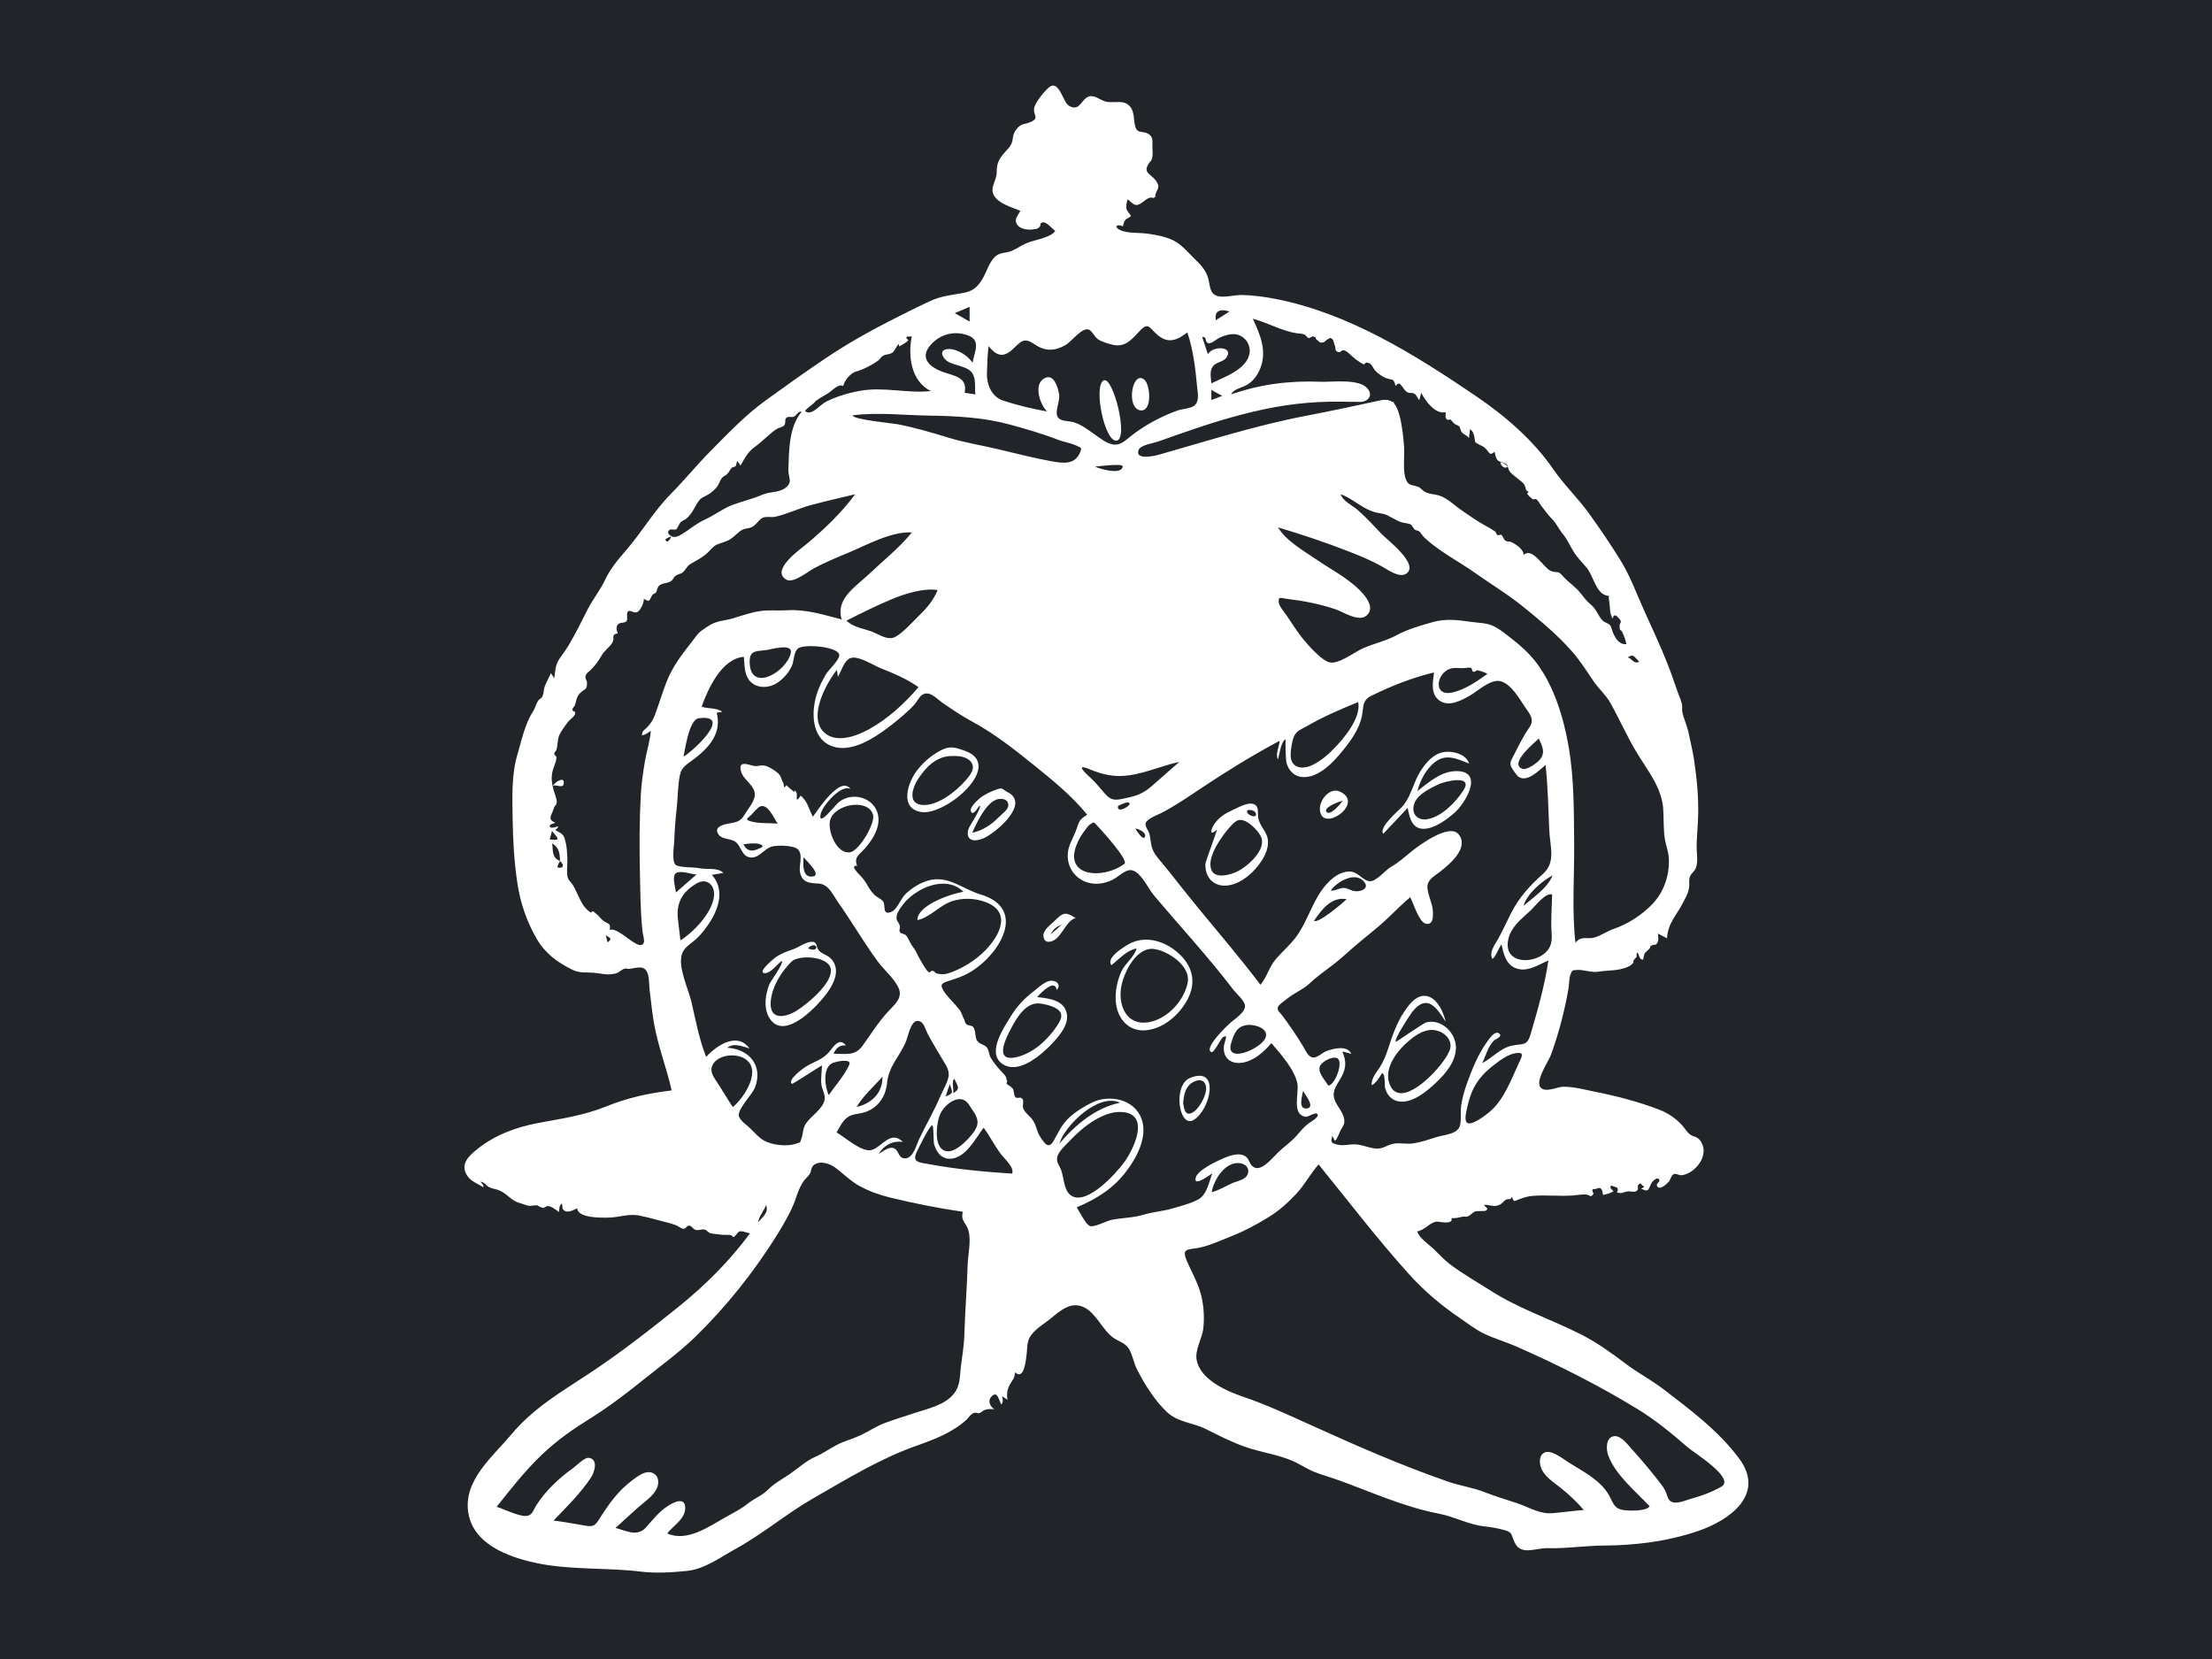 <svg xmlns="http://www.w3.org/2000/svg" viewBox="0 0 1024 768" version="1.1"><g id="react-group-59" stroke="none" stroke-width="1" fill="#212529" fill-rule="evenodd"><g id="react-group-60"><rect id="react-rect-62" x="0" y="0" width="1024" height="768"></rect><path d="M372.117,194.471 C371.411,206.003 370.705,217.533 370,229.065 C374.539,227.758 403.411,219.263 401.628,227.876 C400.348,234.054 392.231,240.737 388.095,245.038 C384.289,248.998 380.369,252.855 376.35,256.599 C383.737,253.771 391.186,251.093 398.688,248.588 C404.365,246.692 410.084,244.842 415.901,243.421 C418.06,242.893 423.89,240.74 425.93,242.208 C431.29,246.066 402.207,274.479 398.223,278.484 C403.856,275.864 409.625,273.484 415.491,271.442 C419.727,269.968 432.813,264.333 436.561,269.145 C440.573,274.293 430.634,286.114 427.877,289.862 C423.928,295.233 419.648,300.385 415.157,305.312 C433.822,322.076 455.756,336.998 479.099,346.272 C496.214,353.073 513.027,354.804 531.087,351.072 C549.641,347.238 567.435,339.885 584.35,331.478 C594.284,326.54 604.087,321.197 613.426,315.195 C609.576,310.512 605.838,305.731 602.206,300.877 C597.023,293.947 590.652,286.375 587.697,278.125 C584.804,270.051 595.656,271.627 600.861,272.066 C608.399,272.701 615.917,274.048 623.304,275.66 C618.081,272.027 612.952,268.249 607.927,264.348 C601.377,259.264 592.64,253.516 588.353,246.202 C584.583,239.77 592.857,241.395 596.683,242.237 C605.805,244.247 614.681,247.671 623.381,251.011 C629.752,253.457 636.084,256.019 642.355,258.717 C638.463,255.333 634.701,251.787 631.086,248.111 C626.225,243.17 619.672,237.135 617.493,230.331 C613.056,216.473 642.904,226.926 648,229.065 C647.058,214.71 646.118,200.355 645.177,186 C605.655,196.516 566.133,207.034 526.61,217.551 C522.339,218.688 516.994,221.163 512.539,221.295 C508.505,221.416 503.632,219.599 499.698,218.848 L428.178,205.183 C409.491,201.612 390.804,198.042 372.117,194.471" id="react-path-63" fill="#FFFFFF"></path><g id="react-group-61" transform="translate(215, 39.623)" fill="#FFFFFF"><path d="M581.896,648.592 C577.629,651.033 572.631,652.918 567.891,654.183 C565.107,654.927 560.507,657.222 558.061,655.118 C556.887,654.108 556.618,651.815 555.925,650.485 C554.829,648.381 553.27,646.563 551.81,644.703 C548.271,640.196 544.589,635.848 540.736,631.607 C538.91,629.597 535.575,624.906 532.358,625.215 C528.348,625.599 528.444,631.15 529.449,633.986 C532.649,643.013 542.334,650.883 548.661,657.685 C547.052,660.161 538.218,659.865 535.765,659.287 C532.019,658.402 531.64,655.736 529.931,652.684 C525.933,645.555 517.822,641.567 511.155,637.376 C508.724,635.846 503.558,631.61 500.39,632.676 C497.388,633.687 497.518,637.521 498.474,640.026 C499.918,643.811 504.027,646.436 507.066,648.828 C511.118,652.016 514.823,655.486 518.199,659.389 C513.332,659.786 508.483,660.472 503.629,660.872 C497.758,661.357 492.865,658.135 487.46,656.309 C482.438,654.612 477.434,653.178 472.496,651.222 C466.952,649.026 461.144,648.263 455.551,646.336 C433.602,638.777 412.096,629.269 390.945,619.685 C380.867,615.118 370.996,610.548 360.494,606.975 C352.841,604.369 340.815,599.177 338.985,590.061 C338.019,585.245 341.538,580.065 342.057,575.252 C342.665,569.591 342.186,563.362 340.462,557.93 C338.941,553.144 336.422,548.713 334.437,544.119 C332.124,538.764 334.195,538.851 338.688,538.242 C344.066,537.512 350.342,534.485 355.397,532.514 C361.22,530.241 366.993,527.066 372.326,523.802 C377.15,520.85 381.347,517.044 385.187,512.911 C389.094,508.706 391.623,503.724 395.4,499.417 C409.339,516.56 422.588,533.963 437.4,550.365 C444.39,558.107 451.992,564.509 460.607,570.395 C464.204,572.855 467.773,575.662 471.692,577.605 C476.593,580.038 482.072,581.547 487.109,583.767 C506.423,592.277 524.856,601.58 542.874,612.56 C551.591,617.872 558.907,623.962 566.582,630.625 C568.972,632.699 588.542,644.788 581.896,648.592 M355.329,508.151 C352.208,509.566 349.233,511.402 345.903,512.309 C346.847,506.566 352.207,497.902 359.079,498.855 C361.705,499.218 363.685,501.257 362.532,504.068 C361.483,506.623 357.553,507.145 355.329,508.151 M138.076,352.358 C134.538,354.312 131.241,355.45 129.166,351.257 C130.703,350.948 137.684,350.018 138.076,352.358 M132.185,340.504 C129.45,339.675 131.637,338.803 132.578,337.802 C133.311,337.024 135.738,334.292 136.587,333.841 C140.338,331.854 143.237,339.247 145.031,341.646 C140.785,341.269 136.318,341.757 132.185,340.504 M161.422,366.102 C156.239,366.98 156.814,360.495 156.969,357.21 C158.062,358.545 165.463,365.417 161.422,366.102 M178.598,354.901 C172.279,355.968 168.104,345.051 169.237,340.275 C170.233,336.069 175.13,333.72 179.029,333.1 C182.807,332.498 188.068,333.319 189.19,337.676 C190.182,341.528 182.809,354.191 178.598,354.901 M328.171,519.704 C323.63,521.1 319.181,521.276 314.617,522.645 C309.439,524.2 304.646,524.062 299.457,525.12 C297.346,525.549 291.652,528.625 289.593,527.938 C287.553,527.257 284.601,520.927 283.429,519.281 C292.609,515.465 300.441,510.538 306.492,502.498 C311.303,496.104 316.463,486.524 313.436,478.272 C310.022,468.968 298.254,466.947 290.408,470.834 C286.696,472.671 283.017,474.957 279.956,477.757 C276.457,480.959 275.081,484.455 272.814,488.404 C270.522,492.399 268.913,490.177 266.622,486.785 C264.665,483.886 264.92,480.958 262.474,478.097 C261.226,476.638 259.293,475.23 258.642,473.345 C258.229,472.15 259.099,470.031 258.316,469.089 C257.215,467.767 255.875,469.321 254.952,468.141 C254.282,467.283 254.501,465.328 253.809,464.256 C253.208,463.646 252.541,463.125 251.802,462.693 C250.906,462.25 250.743,461.696 251.311,461.031 C250.599,459.712 251.285,459.268 249.76,457.663 C247.382,455.163 245.214,452.766 243.521,449.815 C242.748,448.464 242.824,446.46 241.863,445.291 C240.544,443.686 238.347,443.927 237.213,441.94 C236.203,440.169 236.879,437.072 235.213,435.464 C234.335,435.214 233.456,434.968 232.577,434.725 C231.915,434.082 231.53,433.303 231.42,432.385 C230.495,430.96 230.311,429.287 229.143,427.783 C226.907,424.905 223.9,422.246 221.925,419.211 C219.849,416.022 220.95,415.484 224.556,414.343 C227.808,413.313 230.778,412.356 233.793,410.602 C247.73,402.491 260.943,380.976 238.821,374.403 C230.612,371.964 223.868,365.405 214.765,367.983 C210.819,369.101 207.076,371.481 204.132,374.305 C202.098,376.257 200.214,381.478 197.717,382.479 C193.227,384.277 195.125,379.784 193.851,377.72 C193.242,376.735 190.793,375.6 189.885,374.704 C188.82,373.653 187.79,372.326 187.05,371.026 C185.677,368.613 184.837,367.268 182.857,365.303 C182.111,364.561 178.384,360.728 181.745,361.229 C180.384,357.081 182.37,356.457 185.116,353.426 C188.34,349.866 191.669,344.921 191.688,339.934 C191.725,330.358 180.379,326.068 173.253,331.752 C171.803,332.908 163.227,344.073 164.982,336.953 C165.928,333.113 174.688,323.089 178.749,325.683 C174.198,319.049 163.743,335.155 161.303,338.451 C159.225,334.625 159.078,331.632 155.64,328.67 C152.841,333.16 154.319,328.254 153.702,327.256 C152.369,325.103 153.101,327.566 152.378,326.801 C151.478,325.848 150.061,325.097 149.103,323.835 C147.462,326.061 148.118,323.666 147.615,322.834 C146.44,320.89 146.894,319.763 144.88,318.073 C143.414,316.843 140.526,314.934 138.553,314.76 C136.278,314.558 135.648,315.43 133.33,314.784 C130.381,313.965 126.67,312.705 128.097,317.637 C129.134,321.221 133.348,323.258 134.271,326.92 C135.2,330.607 131.555,334.322 129.787,337.344 C127.516,341.221 125.659,340.904 121.545,341.778 C118.916,342.337 115.407,343.532 117.662,346.722 C119.272,349.001 123.046,348.521 125.171,349.87 C128.151,351.763 128.11,356.429 131.915,357.241 C136.105,358.134 138.505,353.469 142.038,352.343 C144.55,351.542 152.332,351.631 154.309,353.517 C157.003,356.087 154.675,360.997 155.353,364.19 C156.362,368.925 159.565,369.213 163.616,369.365 C168.603,369.551 170.356,374.34 173.038,378.138 C179.32,387.035 184.78,396.519 191.215,405.297 C194.064,409.184 198.231,412.641 200.563,416.859 C203.443,422.069 199.445,425.073 195.994,428.812 C191.485,433.699 188.119,439.259 184.208,444.599 C180.733,449.345 176.414,448.164 170.861,448.164 C172.098,445.612 173.587,444.021 176.632,444.331 C173.448,440.443 170.902,444.89 168.837,447.353 C165.849,450.916 161.954,451.775 158.116,454.117 C156.758,454.946 149.363,460.317 151.61,462.152 C151.865,462.359 164.107,454.306 165.501,453.568 C165.501,456.541 164.851,459.629 165.268,462.586 C165.573,464.754 167.097,467.015 166.772,469.269 C166.157,473.524 160.658,476.875 158.298,480.19 C156.521,482.685 156.95,484.654 156.046,487.332 C155.221,489.775 155.654,489.036 153.599,489.79 C149.415,491.327 142.372,490.498 138.583,488.313 C136.231,486.957 134.428,484.813 132.517,482.923 C131.078,481.499 127.458,479.066 127.058,477.073 C126.372,473.641 133.185,467.264 134.533,463.725 C138.341,453.735 131.811,445.97 121.649,445.402 C124.781,442.986 128.663,444.807 131.964,445.729 C126.321,437.909 116.682,444.344 111.895,449.658 C108.624,441.39 107.047,432.668 105.049,424.045 C103.688,418.174 98.507,407.695 100.818,401.649 C101.935,398.727 105.089,397.098 107.27,395.071 C109.749,392.768 111.872,390.015 113.684,387.165 C117.953,380.45 120.419,371.975 114.54,365.358 C116.326,365.064 118.113,364.771 119.899,364.477 C116.994,361.747 112.41,363.077 108.64,362.267 C106.248,361.754 99.364,362.086 97.767,360.732 C95.846,359.105 97.078,351.614 97.146,349.398 C97.304,344.217 97.737,339.236 98.309,334.087 C98.851,329.222 98.742,323.967 99.747,319.188 C100.563,315.309 103.171,314.128 106.18,311.842 C113.372,306.377 119.233,299.73 116.777,290.313 C117.647,290.175 118.517,290.037 119.387,289.898 C116.573,287.864 112.932,288.604 109.802,287.528 C112.676,279.438 119.033,265.216 129.355,264.45 C129.71,268.067 129.467,272.368 131.907,275.362 C134.685,278.769 139.561,279.113 143.324,277.31 C146.739,275.673 149.944,272.203 151.518,268.774 C152.583,266.454 152.391,262.53 154.26,260.69 C156.766,258.223 174.047,259.711 173.518,263.875 C173.206,266.324 168.585,270.439 167.294,272.609 C164.93,276.58 163.038,280.875 162.17,285.436 C160.853,292.361 161.616,301.504 168.649,305.146 C176.648,309.288 186.396,304.021 192.956,299.472 C196.558,296.973 200.047,294.216 203.337,291.321 C205.09,289.781 206.851,288.193 208.396,286.441 C209.537,285.147 210.448,283.061 211.852,282.093 C215.169,279.804 218.42,283.687 221.227,285.648 C225.799,288.843 230.348,291.876 235.256,294.534 C245.214,299.929 254.319,307.075 263.124,314.169 C271.981,321.307 281.112,328.649 288.286,337.54 C283.941,340.213 284.716,340.907 282.783,345.675 C281.411,349.059 279.521,351.939 279.303,355.698 C278.926,362.186 283.091,367.716 289.413,369.152 C292.949,369.955 296.317,369.312 299.592,367.867 C302.138,366.743 304.675,363.978 307.335,363.291 C312.279,362.016 316.235,371.355 319.006,374.645 C331.314,389.257 344.324,403.29 355.914,418.498 C357.197,420.183 361.01,423.473 361.32,425.703 C361.765,428.906 356.727,431.957 354.638,433.793 C353.54,434.757 341.904,445.703 345.811,447.442 C346.925,447.938 350.185,441.223 351,440.648 C354.052,438.498 351.744,442.713 351.562,444.843 C351.107,450.139 354.745,453.025 359.858,452.354 C365.315,451.638 370.172,447.33 373.549,443.262 C377.78,448.163 384.395,455.571 385.618,462.118 C386.4,466.301 382.781,476.537 389.537,477.391 C390.568,477.52 394.3,474.752 394.996,476.323 C395.576,477.636 391.542,479.878 390.96,480.313 C388.474,482.169 386.972,484.157 384.965,486.405 C382.609,489.043 379.389,491.266 376.738,493.795 C373.945,496.458 368.42,503.692 364.735,500.197 C362.883,498.441 363.37,496.144 360.403,495.113 C357.701,494.175 354.278,495.365 351.768,496.406 C348.941,497.577 339.632,501.854 338.599,505.375 C337.174,510.23 344.869,504.393 346.236,503.539 C344.676,507.5 343.814,513.233 339.841,515.543 C336.54,517.463 331.792,518.591 328.171,519.704 M275.402,489.751 C278.044,481.26 293.624,466.119 303.471,470.855 C291.995,473.26 282.888,481.114 275.402,489.751 M281.228,514.068 C277.388,511.928 277.595,505.711 276.255,502.075 C275.485,499.988 273.946,498.464 274.399,496.148 C274.929,493.434 278.391,490.416 280.234,488.458 C286.034,482.296 296.242,473.875 305.578,475.287 C317.461,477.086 309.405,493.04 305.359,498.533 C301.91,503.217 288.621,518.188 281.228,514.068 M253.506,503.683 C240.655,502.824 227.848,501.676 215.172,499.317 C210.678,498.48 206.913,498.604 209.484,493.437 C210.333,491.732 215.452,481.043 216.608,481.35 C217.293,481.532 217.137,488.878 217.338,489.72 C218.246,493.502 220.794,497.026 225.09,496.785 C232.119,496.394 236.649,487.306 240.35,482.428 C243.315,486.414 245.461,490.842 248.441,494.762 C249.866,496.636 254.825,500.994 253.506,503.683 M178.164,453.237 C176.008,458.185 171.672,462.89 168.656,467.373 C166.951,463.763 165.752,455.478 169.796,452.809 C171.327,451.8 179.527,450.109 178.164,453.237 M222.735,467.97 C223.328,466.065 223.985,464.176 224.718,462.321 C225.975,466.278 226.618,466.396 222.735,467.97 M233.735,472.023 C235.295,474.667 237.895,477.267 237.487,480.587 C237.178,483.103 234.904,485.681 233.28,487.435 C230.592,490.335 224.638,495.902 220.744,492.051 C217.491,488.833 218.624,479.988 220.137,476.368 C222.297,471.196 230.017,465.724 233.735,472.023 M226.103,466.605 C226.997,466.249 225.119,460.478 226.862,459.904 C228.382,463.371 229.815,464.309 226.103,466.605 M201.547,388.942 C200.968,386.813 199.64,386.902 200.118,384.27 C200.432,382.543 201.802,380.701 202.841,379.333 C204.912,376.607 207.644,374.361 210.598,372.659 C216.834,369.07 225.399,367.579 230.983,373.199 C225.763,374.023 209.76,379.175 209.658,386.316 C215.463,385.198 220.028,379.367 225.85,377.529 C230.629,376.02 235.811,376.126 240.565,377.719 C253.578,382.078 248.167,393.325 240.822,400.631 C236.462,404.969 231.234,408.207 225.519,410.441 C222.874,411.475 221.251,411.59 218.651,411.07 C218.164,410.972 217.595,410.069 217.011,409.876 C215.56,409.395 215.981,411.023 214.786,410.292 C213.743,409.654 211.519,405.539 210.81,404.361 C209.681,402.486 209.155,400.662 207.769,398.951 C206.382,397.238 205.707,394.942 204.424,393.393 C203.808,392.647 202.119,392.677 201.666,391.949 C200.985,390.856 201.851,390.06 201.547,388.942 M181.562,472.823 C184.52,467.684 189.58,463.322 193.494,458.83 C193.735,466.213 188.442,471.268 181.562,472.823 M185.559,475.197 C191.667,473.048 195.032,467.906 195.655,461.671 C196.446,453.774 201.404,449.63 204.389,442.535 C205.534,439.817 206.868,430.87 211.305,433.431 C212.827,434.309 213.73,437.613 214.523,439.105 C216.442,442.715 218.624,446.215 220.659,449.76 C222.316,452.647 224.8,455.548 224.069,459.023 C223.431,462.053 221.38,465.281 220.178,468.137 C217.341,474.885 213.614,481.1 210.5,487.699 C209.244,490.361 207.757,496.664 203.921,496.632 C200.885,496.606 201.224,493.286 199.225,492.148 C196.702,490.712 193.833,493.445 191.76,494.578 C194.147,490.548 198.32,488.266 203.01,489.025 C197.394,483.432 193.599,490.978 188.779,492.659 C184.212,494.252 176.11,486.74 172.265,484.612 C173.736,482.121 175.065,479.074 177.595,477.435 C179.994,475.88 182.939,476.119 185.559,475.197 M135.901,526.31 C136.57,523.089 138.46,521.185 139.658,518.261 C141.047,521.807 137.794,523.899 135.901,526.31 M232.943,546.071 C232.615,556.917 231.729,567.733 231.409,578.581 C231.262,583.584 230.376,588.356 229.788,593.301 C229.291,597.482 229.544,601.589 226.912,605.162 C222.762,610.795 214.693,612.414 208.429,614.501 C203.829,616.032 199.176,617.423 194.633,619.125 C190.545,620.657 187.251,622.977 183.364,624.798 C179.887,626.428 176.134,627.393 172.673,629.129 C169.093,630.924 166.264,633.112 162.587,634.71 C158.185,636.623 154.558,640.028 150.643,642.73 C147.197,645.109 143.551,646.946 140.586,649.937 C137.806,652.744 134.287,653.974 131.137,656.467 C127.806,659.104 124.319,660.817 120.639,662.884 C113.1,667.121 102.929,674.356 93.856,670.241 C96.451,666.927 101.762,663.742 102.166,659.175 C102.691,653.227 97.514,655.417 94.516,657.316 C89.975,660.193 87.463,663.666 84.006,667.501 C79.965,671.983 74.86,668.967 69.915,667.706 C73.296,664.662 76.65,661.591 80.025,658.541 C82.874,655.968 87.234,653.185 88.969,649.627 C90.209,647.082 90.148,643.594 87.156,642.274 C83.808,640.797 80.022,643.911 77.542,645.766 C70.96,650.691 66.625,656.937 62.303,663.791 C60.004,667.435 58.945,667.156 54.715,666.427 C50.233,665.655 45.751,664.832 41.232,664.29 C47.218,658.142 53.908,651.482 58.636,644.289 C60.168,641.958 62.166,635.815 57.499,635.25 C55.576,635.017 51.747,638.949 50.264,640.009 C43.781,644.643 37.548,650.488 33.252,657.253 C31.833,659.486 31.388,661.97 28.641,662.155 C25.05,662.398 18.378,658.971 14.914,657.912 C21.534,649.566 28.108,641.16 35.843,633.8 C42.95,627.037 50.039,622.123 58.351,616.936 C67.259,611.376 75.557,604.975 83.735,598.406 C91.564,592.118 99.742,586.187 106.948,579.166 C121.343,565.142 134.164,549.013 144.781,531.959 C147.265,527.968 149.604,523.874 151.625,519.627 C153.524,515.64 154.399,510.871 156.962,507.244 C157.847,505.991 159.095,505.06 159.884,503.752 C160.628,502.521 160.376,501.033 161.511,499.943 C164.136,497.422 168.916,498.942 171.369,500.708 C175.315,503.549 178.507,506.997 182.844,509.375 C187.206,511.766 191.924,513.504 196.754,514.68 C208.042,517.424 219.233,519.676 230.733,521.344 C229.55,525.733 232.456,526.424 233.419,530.373 C234.588,535.165 233.09,541.191 232.943,546.071 M124.249,472.889 C121.69,469.086 119.406,465.11 116.89,461.283 C115.358,458.952 113.459,456.448 114.769,453.598 C116.974,448.791 124.755,447.936 128.977,450.031 C138.576,454.795 129.659,468.415 124.249,472.889 M98.842,385.921 C97.958,378.488 100.8,373.215 107.524,369.318 C112.316,366.541 116.175,370.337 115.52,375.4 C114.525,383.114 106.282,391.694 99.991,395.719 C99.58,392.457 99.231,389.186 98.842,385.921 M97.817,364.655 C99.8,363.081 105.112,365.09 107.41,365.227 C104.25,367.988 101.089,370.749 97.928,373.511 C97.721,371.616 95.987,366.108 97.817,364.655 M108.481,292.878 C124.473,290.798 106.064,307.961 101.429,310.65 C102.183,306.999 104.036,293.457 108.481,292.878 M151.055,262.831 C148.908,271.627 132.214,281.223 132.039,266.814 C131.975,261.446 134.99,261.88 139.392,261.365 C141.903,261.072 152.283,257.802 151.055,262.831 M93.392,276.453 C91.518,281.372 90.015,286.418 88.178,291.343 C87.364,293.523 86.407,295.022 84.891,296.75 C83.622,298.194 82.112,298.559 82.162,300.842 C83.752,300.536 84.996,299.588 86.28,298.675 C85.969,303.201 84.369,308.073 83.594,312.586 C82.666,317.997 81.893,323.41 81.606,328.897 C80.984,340.828 80.979,352.717 81.241,364.655 C81.375,370.739 81.435,376.826 81.763,382.902 C81.927,385.925 82.112,388.961 82.486,391.965 C82.638,393.178 83.518,395.76 82.974,396.897 C80.838,401.359 71.376,389.102 67.267,390.901 C67.858,387.505 66.495,388.248 64.218,386.578 C63.115,385.768 62.397,384.391 61.247,383.67 C60.899,383.295 60.516,382.961 60.098,382.668 C59.623,382.02 59.121,382.089 58.594,382.875 C53.964,380.108 52.768,374.21 50.283,370.242 C49.005,368.202 47.77,367.884 47.552,365.064 C47.363,362.606 47.733,360.102 47.633,357.633 C47.52,354.849 47.357,351.78 46.576,349.084 C45.67,345.954 44.423,346.209 41.994,344.541 C42.742,344.214 43.236,343.664 43.475,342.892 C42.699,343.03 40.342,343.992 39.756,343.301 C38.604,341.943 41.322,341.763 42.036,341.221 C38.989,339.868 39.645,338.756 40.745,336.277 C41.056,335.575 41.353,334.526 41.618,333.935 C42.196,332.642 42.529,333.461 42.72,331.856 C42.901,330.325 41.544,327.314 41.144,325.684 C40.474,322.948 40.103,320.583 40.705,317.733 C41.193,315.425 42.506,313.335 42.597,310.961 C42.623,310.295 41.608,310.074 41.594,309.43 C41.574,308.49 42.452,308.076 42.68,307.208 C43.263,304.984 43,302.632 43.997,300.521 C44.894,298.626 46.706,296.173 47.988,294.519 C48.877,293.372 51.058,292.081 51.297,290.568 C51.455,289.565 49.894,289.68 49.963,288.925 C50.058,287.902 50.916,287.571 51.151,286.811 C51.8,284.725 51.963,282.721 53.64,281.122 C55.753,279.11 56.67,279.953 56.758,276.635 C56.8,275.016 55.505,274.766 56.199,272.9 C56.576,271.887 57.688,271.288 58.399,270.57 C60.511,268.44 61.935,266.547 63.439,263.915 C64.769,261.589 66.89,260.236 68.253,258.227 C70.027,255.609 67.374,254.311 70.975,253.573 C70.463,251.947 69.919,250.634 71.266,249.258 C72.116,248.39 74.271,248.921 75.023,247.917 C75.885,246.765 74.611,244.034 75.91,243.285 C76.966,242.679 78.547,244.551 80.207,243.624 C81.471,242.918 83.381,239.015 82.974,237.581 C86.244,239.421 85.429,238.154 86.994,235.794 C87.345,235.265 88.408,235.147 88.71,234.613 C89.314,233.546 89.176,232.458 90.047,231.59 C91.497,230.146 93.87,230.517 95.466,229.485 C96.785,228.632 96.715,227.714 97.767,226.909 C98.666,226.223 100.143,226.091 101.017,225.379 C102.729,223.984 102.746,222.511 104.888,221.31 C107.425,219.889 109.672,218.679 111.98,216.794 C113.484,215.565 114.912,213.387 116.672,212.577 C119.106,211.455 121.002,211.376 123.383,209.777 C125.104,208.62 126.731,206.712 128.42,205.738 C129.695,205.004 130.589,205.162 132.195,204.707 C135.086,203.887 135.79,201.163 138.148,200.054 C139.767,199.292 142.124,199.99 143.902,199.59 C149.434,198.348 154.899,195.669 160.451,194.185 C167.227,192.374 174.052,190.788 180.88,189.188 C174.605,197.693 166.613,205.367 158.507,212.121 C155.846,214.339 141.266,224.448 149.125,228.764 C152.28,230.497 159.133,224.901 161.68,223.533 C166.809,220.778 172.121,218.573 177.493,216.345 C186.179,212.742 197.491,206.334 207.144,206.849 C201.268,214.059 193.933,219.846 187.212,226.214 C181.036,232.067 171.73,237.556 174.642,247.136 C165.967,244.928 158.175,242.32 149.155,242.898 C145.115,243.157 141.072,242.67 137.05,243.237 C132.677,243.855 128.559,245.318 124.356,246.603 C121.031,247.618 117.357,247.698 114.298,249.387 C112.82,250.203 110.992,251.369 109.664,252.383 C107.893,253.734 107.491,254.628 106.1,256.409 C101.14,262.76 96.34,268.715 93.392,276.453 M66.259,396.672 C65.988,395.572 65.742,394.569 65.431,393.314 C68.192,395.014 68.192,395.014 66.259,396.672 M45.392,361.658 C45.052,362.129 43.622,362.28 43.207,361.873 C42.69,361.368 44.049,359.402 44.267,358.984 C44.806,359.398 46.046,360.752 45.392,361.658 M39.481,348.915 C39.846,347.573 40.213,346.231 40.578,344.888 C41.027,346.132 43.051,347.508 43.096,348.694 C43.124,349.48 39.881,349.089 39.481,348.915 M40.654,350.757 C43.822,352.843 44.154,355.304 44.248,358.903 C40.457,357.648 41.001,353.977 40.654,350.757 M95.749,208.697 C95.43,209.563 94.072,212.26 93.078,210.373 C92.76,209.77 95.088,208.946 95.749,208.697 M94.84,205.757 C95.623,205.052 97.201,205.93 98.087,205.359 C98.708,204.959 98.502,204.554 98.794,204.317 C98.852,204.269 99.696,202.561 100.042,202.173 C100.653,201.491 101.985,201.066 102.727,200.451 C104.802,198.731 105.973,196.47 107.279,194.17 C108.836,191.423 109.333,191.105 111.845,189.848 C113.577,188.981 114.919,187.92 116.328,186.447 C117.952,184.75 117.833,183.535 119.166,181.68 C119.825,180.764 120.773,180.651 121.54,179.913 C122.46,179.03 122.927,177.794 123.778,176.902 C124.145,176.517 125.325,176.518 125.547,176.187 C125.831,175.77 126.052,174.099 126.318,173.791 C126.825,174.477 127.334,175.163 127.841,175.849 C129.843,172.328 131.304,169.419 134.652,167.076 C138.168,164.615 141.203,161.015 144.837,158.812 C145.654,158.317 147.318,158.108 147.942,157.379 C148.997,156.144 148.083,155.046 148.853,153.997 C149.726,152.808 151.418,153.77 152.528,153.258 C153.933,152.61 154.335,150.715 156.143,150.924 C150.196,157.961 150.27,168.909 149.955,177.697 C149.818,181.484 152.203,183.393 148.682,186.172 C145.687,188.536 141.464,187.835 137.923,189.391 C133.476,191.344 128.72,192.384 124.184,194.087 C119.491,195.847 115.718,198.931 111.202,200.971 C107.219,202.768 104.5,205.325 100.857,207.545 C99.503,208.37 97.406,209.568 95.791,208.582 C94.78,207.964 93.52,206.948 94.84,205.757 M162.015,146.758 C162.273,145.758 167.35,143.131 168.599,142.274 C170.473,140.985 173.248,137.838 175.34,139.088 C176.065,136.185 178.894,132.954 181.393,132.339 C184.166,131.655 188.922,129.277 191.65,127.202 C192.447,126.596 192.709,125.71 193.647,125.141 C195.28,124.151 196.899,124.691 198.472,123.341 C198.712,123.135 200.888,119.543 200.974,119.577 C201.085,119.963 201.187,120.352 201.275,120.744 C202.926,119.829 204.397,119.1 205.426,117.932 C205.659,117.667 204.146,116.978 204.624,116.453 C205.209,115.811 206.514,116.529 207.105,115.919 C205.267,125.043 206.635,136.788 215.892,141.413 C204.884,142.603 194.132,139.293 182.988,141.326 C177.654,142.3 172.231,143.897 167.379,146.35 C164.406,147.854 160.604,153.239 157.645,150.625 C158.819,149.059 160.611,148.086 162.015,146.758 M215.427,120.508 C219.544,115.473 225.788,113.481 232.076,115.284 C239.438,117.396 236.333,122.54 235.221,128.252 C233.097,125.137 228.495,122.047 224.576,121.954 C219.02,121.822 221.12,126.451 224.456,128.109 C227.489,129.616 232.691,130.036 234.862,132.776 C236.975,135.443 236.165,139.803 236.506,142.948 C234.863,142.704 233.22,142.46 231.577,142.215 C232.956,134.877 226.887,134.521 221.229,132.452 C215.511,130.362 210.743,126.239 215.427,120.508 M233.866,102.436 L233.866,109.247 C231.578,107.942 229.288,106.638 226.998,105.333 C229.288,104.367 231.578,103.402 233.866,102.436 M252.267,156.859 C259.91,158.93 267.501,161.122 274.849,163.98 C277.517,165.018 280.44,165.385 283.055,166.557 C285.545,167.672 285.919,167.556 285.033,169.738 C282.552,175.852 276.675,174.796 271.526,173.861 C263.466,172.396 255.573,170.367 247.614,168.457 C239.834,166.591 231.89,165.368 224.228,163.03 C216.365,160.631 208.703,158.36 200.615,156.776 C198.255,156.313 179.583,154.601 179.725,152.649 C191.484,151.122 203.591,152.626 215.403,152.785 C227.678,152.951 240.36,153.631 252.267,156.859 M241.891,133.21 C242.037,129.006 242.096,124.789 242.618,120.61 C246.116,124.928 249.274,126.221 253.684,122.173 C257.906,118.299 258.848,116.279 264.201,119.921 C268.841,123.08 273.232,122.935 278.16,120.17 C281.166,118.483 285.997,111.591 289.157,113.009 C290.662,113.686 291.766,116.412 293.286,117.415 C295.194,118.671 298.127,119.543 300.35,120.03 C305.602,121.181 308.73,117.803 312.026,114.191 C316.806,108.952 316.666,111.995 321.098,115.627 C326.04,119.679 330.173,117.699 334.649,114.242 C337.375,122.23 338.395,130.955 339.166,139.33 C339.425,142.157 340.396,146.173 337.856,148.172 C336.066,149.582 332.267,149.638 330.11,150.417 C322.405,153.203 315.001,157.155 308.557,162.215 C306.046,164.187 303.857,166.601 300.426,166.152 C297.156,165.724 293.979,162.986 291.349,161.179 C288.495,159.219 285.607,156.993 282.272,155.901 C280.319,155.261 277.19,155.492 275.481,154.319 C272.303,152.138 276.043,146.416 275.251,142.575 C274.652,139.659 272.974,133.579 268.958,135.288 C262.981,137.831 266.459,147.759 269.746,150.858 C263.022,149.664 255.578,147.92 249.093,145.704 C244.084,143.993 241.711,138.337 241.891,133.21 M354.657,153.684 C368.46,149.809 381.375,147.195 395.739,146.49 C402.098,146.177 408.253,146.374 414.541,146.432 C418.16,146.465 420.918,143.546 418.027,140.188 C414.025,135.538 401.817,137.308 396.408,137.099 C381.91,136.539 368.617,138.187 354.886,142.967 C356.338,140.292 359.826,139.945 362.217,138.562 C365.149,136.863 367.143,134.067 368.396,130.963 C371.656,122.89 368.375,115.283 364.965,107.909 C371.663,109.711 378.592,113.657 385.326,114.659 C386.739,114.868 387.644,114.733 388.893,115.248 C389.66,115.563 389.902,116.653 390.852,116.891 C391.311,117.006 392.413,115.969 392.933,116.116 C394.984,116.695 393.362,116.849 394.658,117.689 C395.688,118.355 395.604,119.212 397.492,118.898 C398.329,118.759 399.237,117.464 399.678,117.429 C400.24,117.383 400.11,116.7 400.97,116.899 C402.534,117.263 402.396,119.278 402.917,120.269 C403.473,121.325 402.683,122.729 404.371,123.307 C405.632,123.739 405.949,122.407 407.022,122.503 C407.673,122.561 409.025,123.499 409.6,124.071 C411.453,125.912 413.991,127.946 416.483,129.144 C416.238,128.898 417.658,128.305 417.318,128.165 C417.09,128.073 418.581,128.432 418.558,128.427 C419.997,128.754 420.758,130.964 421.484,131.769 C422.822,133.246 424.9,134.805 426.774,135.456 C430.015,136.584 429.916,135.236 431.099,139.087 C433.403,135.465 434.287,141.532 437.144,142.2 C438.624,142.546 438.452,141.912 439.796,142.686 C440.72,143.217 441.335,144.844 442.031,145.628 C442.33,144.497 442.628,143.364 442.926,142.233 C444.984,146.132 449.427,152.316 454.299,151.197 C454.299,152.262 453.86,153.534 454.684,154.442 C455.259,155.077 456.191,154.356 456.641,154.724 C457.034,155.047 457.974,156.329 458.275,156.54 C458.868,156.956 459.944,157.259 460.459,157.674 C460.913,158.039 461.138,159.781 461.641,160.411 C462.587,161.595 464.223,161.83 464.996,163.249 C465.173,161.849 465.349,160.448 465.525,159.049 C467.06,160.234 467.191,161.155 467.568,162.89 C468.105,165.36 467.393,164.781 469.097,165.823 C470.771,166.849 471.644,166.734 473.179,168.513 C474.683,170.257 474.697,171.331 476.868,169.515 C477.272,170.858 477.402,172.597 478.48,173.627 C479.294,174.405 482.666,174.438 482.987,176.277 C476.653,170.932 480.821,179.049 482.991,176.29 C483.448,179.244 485.61,180.198 488.079,182.301 C490.381,184.261 490.758,184.119 491.544,187.412 C491.526,187.339 492.701,188.068 492.786,188.213 C490.543,188.533 494.02,191.04 494.608,191.498 C495.037,191.833 495.596,191.034 496.308,191.575 C497.123,192.194 497.787,193.603 498.45,194.452 C500.248,196.753 501.578,198.731 503.47,200.603 C505.511,202.623 506.504,205.176 508.464,207.537 C510.639,210.159 511.815,213.174 513.634,216.021 C515.363,218.728 517.658,220.901 519.66,223.379 C522.851,227.324 523.937,236.012 529.885,236.241 C529.537,236.601 530.022,239.294 530.079,239.791 C530.36,242.236 530.173,244.589 531.62,246.803 C531.951,244.277 533.273,245.251 534.421,246.578 C536.331,248.786 534.654,248.23 534.755,250.467 C534.877,253.18 535.185,251.082 536.219,253.45 C537.028,255.305 537.471,256.508 537.905,258.567 C534.545,258.833 533.006,256.088 531.764,253.427 C531.245,252.314 531.065,250.485 530.146,249.615 C529.168,248.689 527.824,248.617 526.819,247.584 C524.89,245.599 524.054,242.504 521.78,240.572 C519.211,238.39 518.642,237.359 516.518,234.749 C514.169,231.863 510.925,229.837 508.461,227.046 C505.993,224.249 506.193,225.776 503.093,224.763 C499.796,223.686 494.465,213.32 490.311,217.312 C490.475,214.701 486.564,212.244 484.587,211.297 C483.732,210.889 482.737,211.259 481.882,210.646 C480.954,209.981 480.888,208.698 479.952,207.9 C479.953,207.901 478.518,208.248 478.227,208.102 C477.635,207.801 477.63,206.739 477.107,206.39 C475.659,205.423 473.934,204.408 472.398,203.584 C468.664,201.582 465.364,199.116 461.761,196.705 C458.674,194.639 454.938,190.908 451.37,189.819 C448.254,188.868 446.295,189.352 443.743,187.447 C442.353,186.41 442.762,186.062 440.529,185.417 C438.402,184.803 437.208,185.118 436.081,182.863 C434.11,178.917 435.354,171.216 434.973,166.791 C434.568,162.095 434.087,157.282 432.863,152.716 C431.415,147.319 429.502,144.498 423.713,145.769 C412.243,148.29 400.912,150.688 389.39,152.902 C366.43,157.312 343.864,164.51 321.409,170.9 C319.699,171.387 310.157,173.572 312.106,168.638 C313.004,166.362 319.044,165.514 321.065,164.799 C332.164,160.87 343.313,156.868 354.657,153.684 M350.8,143.641 C349.123,144.28 347.447,144.919 345.77,145.56 L345.77,140.897 C347.447,141.811 349.123,142.726 350.8,143.641 M343.831,118.986 C345.288,120.177 348.251,117.311 349.489,116.73 C351.606,115.738 354.3,114.887 356.665,115.091 C361.025,115.468 364.214,119.761 363.415,124.113 C362.063,131.477 351.571,134.96 345.786,137.838 C345.601,135.229 344.756,132.091 346.586,129.834 C348.175,127.874 351.256,128.017 352.722,125.932 C356.411,120.692 346.413,120.217 344.178,124.384 C343.296,121.721 342.415,119.059 341.533,116.396 C343.661,116.044 342.726,118.084 343.831,118.986 M354.151,104.572 C352.069,105.918 349.987,107.264 347.906,108.609 C346.874,103.95 350.391,103.337 354.151,104.572 M543.839,266.723 C541.113,268.024 540.431,264.917 538.471,264.783 C540.787,263.359 540.787,263.359 543.839,266.723 M554.926,334.567 C555.266,339.033 555,343.55 555.595,347.998 C556.048,351.382 557.419,354.53 557.565,357.952 C557.885,365.447 555.354,373.079 550.243,378.574 C545.408,383.771 538.491,388.244 531.964,390.429 C529.024,391.412 525.954,393.593 523.098,394.4 C519.938,395.293 516.936,393.35 514.329,396.834 C512.591,381.892 513.861,366.279 513.724,351.242 C513.587,336.174 513.749,321.1 511.2,306.193 C508.93,292.917 504.454,277.985 496.205,267.124 C492.854,262.714 488.729,259.101 484.378,255.72 C482.12,253.965 479.862,252.09 477.348,250.704 C473.478,248.572 470.182,248.867 465.973,248.259 C459.95,247.389 454.351,246.655 448.305,248.351 C442.677,249.93 436.479,251.729 431.437,254.473 C426.416,257.207 420.584,258.333 415.371,260.782 C411.825,262.448 404.459,268.013 400.524,267.011 C396.716,266.04 391.078,259.576 388.646,256.681 C385.538,252.98 382.967,248.691 380.21,244.71 C379.242,243.312 377.269,241.152 377.017,239.357 C376.58,236.242 377.828,237.26 380.804,237.608 C388.457,238.506 395.654,239.926 402.988,242.335 C406.638,243.533 413.775,248.382 417.425,245.476 C422.998,241.04 414.53,233.415 411.429,230.853 C406.144,226.489 400,223.247 394.367,219.369 C388.382,215.247 380.469,210.86 376.617,204.513 C387.864,207.834 399.1,211.636 410.018,215.917 C415.014,217.875 419.952,219.944 424.643,222.548 C427.279,224.01 432.604,227.965 435.777,226.071 C442.676,221.952 426.831,209.992 424.545,207.548 C420.992,203.749 417.511,199.988 413.607,196.541 C410.973,194.217 406.835,192.582 405.61,189.153 C409.982,190.735 413.517,193.835 417.611,195.942 C419.754,197.046 421.71,197.68 424.077,198.018 C426.601,198.38 426.902,198.782 428.89,199.785 C430.438,200.567 432.029,201.613 433.768,202.145 C435.006,202.524 437.17,202.59 438.253,203.292 C438.807,204.082 439.378,204.858 439.969,205.621 C440.629,205.815 441.279,206.039 441.92,206.293 C442.88,207.15 443.45,208.33 444.384,209.214 C451.165,215.626 460.234,220.215 467.836,225.587 C475.028,230.668 482.66,235.266 489.568,240.812 C497.517,247.196 505.767,254.057 512.528,261.712 C516.349,266.038 519.49,270.943 522.7,275.727 C525.024,279.19 528.404,282.064 530.412,285.636 C534.792,293.422 538.427,301.84 543.142,309.501 C547.946,317.308 554.205,325.064 554.926,334.567 M490.311,379.748 C491.621,374.344 499.011,368.034 503.734,365.651 C501.354,371.539 495.012,375.555 490.311,379.748 M502.497,398.599 C498.469,406.957 480.757,407.913 483.16,395.545 C484.337,389.485 489.335,385.767 493.625,381.801 C495.608,379.969 500.465,373.414 503.535,374.47 C503.391,379.183 503.114,383.916 503.124,388.63 C503.13,391.777 503.923,395.642 502.497,398.599 M497.378,302.274 C499.012,305.945 500.64,309.001 497.608,312.285 C496.24,313.767 491.782,317.009 489.765,316.289 C483.291,313.98 495.634,303.926 497.378,302.274 M458.219,269.616 C459.778,269.531 461.292,269.763 462.833,269.668 C464.368,269.572 464.53,269.3 465.953,269.494 C466.103,269.713 466.253,269.931 466.403,270.149 C466.597,271.613 467.367,271.772 468.71,270.627 C470.578,271.043 471.793,271.32 473.579,272.329 C468.758,275.806 462.89,279.847 456.98,281.014 C447.638,282.858 450.219,270.057 458.219,269.616 M315.008,347.788 C314.04,349.736 311.254,344.868 310.564,343.96 C311.85,343.956 315.988,345.822 315.008,347.788 M390.068,296.493 C397.326,292.258 405.946,288.539 413.741,285.386 C415.112,291.99 408.427,300.516 404.309,305.035 C400.98,308.689 396.966,312.48 392.452,314.583 C387.571,316.857 382.237,315.858 382.474,309.477 C382.561,307.145 383.092,303.394 384.041,301.262 C385.265,298.515 387.579,297.944 390.068,296.493 M291.957,176.364 C293.037,176.301 304.772,174.783 304.71,176.244 C304.525,180.632 293.135,177.186 291.957,176.364 M208.975,261.102 C215.173,253.454 225.179,245.2 225.325,234.511 C225.541,218.784 208.087,226.631 199.312,227.285 C203.952,222.726 227.269,203.599 213.477,196.805 C209.513,194.853 203.878,196.761 199.9,197.783 C192.842,199.599 186.28,202.742 179.346,204.93 C184.301,199.656 192.861,193.662 192.581,185.674 C192.238,175.952 184.257,178.302 177.356,179.729 C174.704,180.278 162.857,184.991 160.631,181.791 C159.816,180.619 161.135,179.129 161.414,178.086 C161.908,176.239 161.755,175.595 161.772,173.709 C161.806,169.903 164.334,165.017 162.272,161.477 C161.801,162.282 161.397,163.118 161.061,163.988 C160.381,161.928 160.838,159.744 160.158,157.684 C177.387,162.09 194.914,164.502 212.251,168.263 C221.028,170.167 229.288,173.446 238.185,174.922 C247.158,176.409 255.975,178.686 264.964,180.104 C273.166,181.398 281.024,183.552 289.146,185.205 C297.064,186.815 305.184,183.285 312.912,181.498 C330.221,177.495 347.524,173.394 364.856,169.509 C384.856,165.025 405.661,161.192 424.805,153.713 C425.176,163.68 425.973,173.629 427.191,183.527 C418.737,179.531 406.19,174.319 397.643,181.471 C394.222,184.332 393.168,189.272 394.52,193.474 C395.992,198.047 400.499,200.171 403.473,203.614 C394.422,201.294 371.071,184.933 366.915,201.47 C363.979,213.15 378.299,220.695 385.3,227.269 C378.347,225.908 369.036,220.349 364.953,229.283 C361.425,237.006 365.675,245.411 370.028,251.781 C372.387,255.232 375.04,258.481 377.548,261.825 C378.874,263.594 380.169,265.387 381.562,267.104 C382.96,268.826 385.596,270.629 386.576,272.482 C388.548,276.219 384.568,276.448 381.474,277.798 C377.61,279.483 374.292,282.314 370.759,284.57 C362.668,289.736 355.596,294.534 346.035,296.186 C336.191,297.885 326.712,299.66 316.998,302.03 C307.314,304.393 299.409,306.664 289.51,303.61 C284.997,302.217 281.321,300.98 276.534,301.241 C271.506,301.517 268.566,301.256 264.432,298.141 C246.644,284.744 227.335,273.75 208.975,261.102 M176.905,247.651 C183.78,244.202 190.701,240.735 197.803,237.771 C203.681,235.317 212.607,232.458 219.042,233.533 C217.228,238.193 213.918,242.017 210.367,245.448 C207.227,248.483 203.304,253.062 199.505,255.18 C196.054,257.103 192.04,254.058 188.637,252.782 C184.898,251.381 179.752,250.727 176.905,247.651 M178.633,265.054 C182.059,263.63 189.422,268.407 192.538,269.649 C198.662,272.091 204.819,274.642 210.216,278.494 C203.626,286.109 196.163,293.072 187.295,297.964 C181.461,301.182 171.627,304.873 166.123,299.03 C159.209,291.687 167.521,276.724 172.416,270.432 C172.578,271.508 172.741,272.584 172.904,273.661 C174.466,271.16 175.658,266.291 178.633,265.054 M304.409,330.233 C300.134,331.133 298.682,330.321 295.86,327.043 C293.953,324.827 292.079,322.527 289.928,320.534 C287.733,318.502 282.313,313.6 289.219,316.422 C295.514,318.994 300.906,320.281 307.832,319.273 C315.751,318.121 323.134,314.773 330.942,313.078 C326.661,316.823 322.412,320.606 318.124,324.341 C313.593,328.287 310.165,329.021 304.409,330.233 M305.386,360.356 C296.019,367.405 277.162,366.642 283.509,351.133 C284.473,348.777 285.822,346.561 287.383,344.554 C287.903,343.884 288.829,342.495 289.571,342.045 C291.643,340.789 291.068,340.637 293.06,342.732 C294.778,344.539 308.208,359.306 305.386,360.356 M302.609,333.407 C303.467,333.129 307.082,331.033 307.906,332.192 C308.74,333.367 301.652,337.429 302.609,333.407 M370.798,440.911 C368.692,445.95 351.837,453.245 354.977,443.087 C356.368,438.587 357.679,435.181 362.926,434.839 C365.954,434.642 372.653,436.474 370.798,440.911 M401.033,372.621 C403.808,368.581 412.971,363.117 416.883,369.143 C418.768,372.045 414.194,373.532 411.428,372.786 C409.943,372.384 408.728,371.497 407.113,371.43 C405.037,371.345 403.008,372.973 401.033,372.621 M408.389,376.631 C406.502,378.541 395.123,388.117 393.28,386.64 C396.996,381.328 401.263,375.395 408.389,376.631 M389.804,473.529 C385.853,473.752 387.826,467.798 388.208,465.417 C389.164,467.075 394.194,473.28 389.804,473.529 M399.844,462.856 C398.566,460.581 395.122,457.195 395.9,454.269 C396.496,452.032 401.872,449.023 404.123,450.307 C407.113,452.013 402.779,463.233 399.844,462.856 M493.606,439.004 C491.916,444.828 490.164,443.325 484.864,444.454 C479.546,445.585 475.87,450.101 471.189,452.522 C472.815,449.084 473.824,444.895 476.546,442.106 C477.176,441.462 481.034,440.19 478.836,438.697 C476.914,437.393 474.151,441.626 473.326,442.779 C469.271,448.457 466.435,455.389 464.094,461.922 C462.942,465.13 462.02,468.398 461.475,471.767 C460.989,474.77 461.513,477.911 461.018,480.836 C460.221,485.545 453.824,485.569 449.977,486.784 C446.494,487.882 443.027,489.074 439.412,489.667 C436.278,490.18 433.026,489.245 429.989,489.862 C426.7,490.53 425.223,492.482 421.484,492.04 C418.437,491.682 415.585,490.28 412.496,490.14 C409.605,490.01 406.722,491.009 403.848,490.196 C400.948,489.374 401.088,489.056 401.748,486.206 C402.16,486.975 402.573,487.744 402.986,488.512 C404.142,487.606 404.942,484.843 405.65,483.545 C406.749,481.535 407.644,480.84 407.237,478.336 C406.636,474.639 403.303,472.008 402.547,468.492 C401.758,464.822 404.471,461.822 406.075,458.758 C408.267,454.565 408.238,451.456 406.401,447.119 C407.786,447.485 409.171,447.851 410.557,448.218 C408.658,444.095 402.218,445.766 398.989,446.987 C397.366,447.6 394.793,450.012 393.047,449.951 C390.647,449.867 389.396,446.712 388.365,444.974 C385.38,439.948 381.973,434.983 378.443,430.316 C377.472,429.033 376.2,428.208 376.535,426.744 C376.821,425.504 379.604,423.743 380.507,422.978 C383.893,420.115 388.203,418.528 391.383,415.515 C396.19,410.961 401.733,407.698 406.647,403.233 C411.767,398.583 417.042,394.312 422.377,389.917 C427.781,385.466 432.462,380.221 437.827,375.724 C439.217,378.243 441.91,387.263 444.989,387.961 C448.58,388.774 448.473,384.525 448.295,381.969 C448.04,378.325 446.017,374.786 445.792,371.308 C445.55,367.589 449.129,365.926 451.829,363.775 C456.001,360.452 465.233,352.882 460.27,346.652 C455.995,341.286 442.093,351.575 438.262,354.669 C435.005,357.298 432.489,359.675 428.823,361.75 C426.244,363.207 421.919,368.812 418.863,368.295 C415.228,367.68 413.808,363.71 409.361,363.841 C405.015,363.967 401.324,367.098 398.629,370.24 C392.537,377.343 390.444,386.848 384.892,394.252 C382.155,397.903 378.605,400.917 375.636,404.371 C372.376,408.162 371.683,412.53 368.468,416.24 C359.268,403.983 349.244,392.379 339.543,380.524 C334.697,374.605 329.953,368.615 325.212,362.612 C323.435,360.362 321.431,358.252 319.804,355.889 C317.575,352.652 317.976,350.053 317.101,346.444 C316.713,344.845 314.897,342.929 315.383,341.4 C316.038,339.345 320.63,337.732 322.287,336.893 C329.05,333.459 335.184,329.168 341.491,324.974 C353.169,317.208 364.983,309.925 377.403,303.292 C377.19,306.15 375.33,309.111 376.579,311.979 C377.161,310.329 378.082,302.981 380.284,302.665 C379.862,302.725 380.209,312.089 380.55,313.425 C381.566,317.415 384.515,320.143 388.735,320.116 C396.772,320.064 403.975,311.322 408.436,305.53 C411.456,301.609 414.357,297.049 415.42,292.142 C416.377,287.736 415.325,284.671 419.905,282.434 C429.303,277.843 438.777,274.103 448.828,271.67 C448.378,276.001 447.122,281.333 451.059,284.449 C455.405,287.888 461.091,284.823 465.182,282.548 C469.235,280.295 475.484,274.105 480.244,275.903 C484.926,277.672 488.185,283.544 490.806,287.443 C493.115,290.879 495.629,293.358 492.954,297.188 C489.956,301.481 488.005,305.672 485.603,310.335 C484.68,312.127 483.799,313.296 484.452,315.133 C484.663,315.729 487.07,319.278 487.724,319.786 C491.894,323.032 497.525,316.859 500.502,314.515 C501.552,324.606 501.787,334.652 502.21,344.774 C502.521,352.188 505.391,359.486 499.307,364.906 C493.225,370.323 488.148,375.885 484.441,383.221 C482.461,387.14 480.685,391.162 478.543,394.999 C477.112,397.563 474.094,401.323 475.941,404.341 C477.89,402.491 478.47,399.679 480.094,397.593 C481.067,401.922 482.047,406.724 486.625,408.558 C491.893,410.669 497.128,407.017 501.794,404.984 C500.121,416.556 496.858,427.8 493.606,439.004 M488.221,452.305 C484.606,460.032 481.341,469.348 474.665,475.038 C473.198,476.287 466.97,481.164 464.6,480.347 C462.588,479.653 463.695,475.588 464.046,473.846 C465.825,465.003 468.902,459.439 476.072,453.798 C479.039,451.463 482.849,448.479 486.676,447.903 C490.795,447.282 489.609,449.336 488.221,452.305 M590.195,635.711 C580.822,622.965 567.574,613.059 555.054,603.484 C549.383,599.146 543.134,595.893 537.404,591.555 C530.927,586.65 524.348,581.918 517.092,578.222 C503.336,571.212 488.329,566.326 475.347,558.037 C469.016,553.994 462.09,550.088 456.138,545.55 C453.523,543.555 451.214,541.006 448.851,538.723 C446.656,536.601 441.943,533.521 441.07,530.416 C444.723,529.818 446.8,526.273 450.061,525.912 C451.135,525.792 457.865,527.572 456.945,524.308 C459.386,524.247 459.67,524.21 461.716,523.676 C462.563,523.455 463.567,523.801 464.424,523.497 C465.735,523.035 466.626,521.699 467.95,521.186 C468.891,520.823 472.385,521.229 472.915,520.776 C474.361,519.54 472.825,519.649 471.962,518.106 C474.773,518.034 476.703,519.455 479.521,517.945 C480.379,517.485 481.105,516.425 481.937,515.876 C483.411,514.901 483.944,516.412 484.954,514.389 C485.899,517.18 485.873,516.408 488.151,515.587 C490.42,514.769 492.059,514.179 494.643,513.974 C500.817,513.486 507.013,514.235 513.158,513.796 C515.406,513.635 517.327,513.125 519.561,513.419 C521.527,513.678 520.935,515.046 522.57,513.203 C522.95,512.775 521.722,511.603 522.31,510.987 C522.57,510.715 523.416,510.906 523.737,510.767 C526.61,509.513 526.623,511.265 527.133,513.548 C528.818,513.153 530.537,512.796 532.001,511.807 C531.261,511.147 530.024,510.419 530.738,509.213 C533.168,510.134 534.757,509.709 533.542,512.377 C535.987,513.184 536.444,512.132 538.64,511.901 C539.939,511.765 541.752,512.571 542.834,511.534 C544.016,510.401 542.152,509.171 544.322,508.197 C544.768,508.424 545.097,508.766 545.313,509.222 C546.485,509.576 546.274,510.038 544.681,510.606 C548.949,512.818 547.946,510.345 549.739,507.728 C550.153,507.126 552.007,505.252 552.852,506.157 C554.133,507.529 551.517,507.965 552.078,509.33 C553.05,511.695 556.441,508.664 557.482,507.465 C558.27,506.56 558.591,504.825 559.44,504.148 C560.619,503.209 562.316,504.661 563.792,504.401 C570.537,503.218 576.906,494.15 571.825,488.08 C570.46,486.448 569.304,486.773 567.677,485.743 C566.068,484.725 565.166,482.965 563.875,481.511 C560.928,478.193 557.32,475.707 553.2,474.118 C543.642,470.431 533.344,467.741 523.308,465.763 C518.66,464.846 513.712,463.444 508.954,463.455 C506.15,463.46 501.928,465.64 499.307,464.596 C494.211,462.565 501.692,452.171 502.927,448.813 C506.553,438.95 509.289,428.433 511.083,418.078 C511.434,416.052 511.299,413.427 512.029,411.496 C512.867,409.276 513.047,409.59 514.84,409.409 C518.08,409.082 521.623,410.781 524.997,410.194 C528.736,409.543 532.777,409.846 536.552,408.689 C538.287,408.158 539.896,407.58 541.038,406.116 C541.398,405.657 540.997,405.257 541.225,404.935 C541.295,404.834 542.586,403.442 542.628,403.362 C542.615,402.642 542.677,401.927 542.816,401.219 C544.124,402.305 543.479,404.583 545.684,404.636 C546.077,402.207 546.081,401.718 547.675,400.351 C547.554,400.456 548.876,399.333 548.706,399.453 C548.786,399.02 548.945,398.616 549.182,398.242 C549.928,397.882 550.715,397.691 551.543,397.669 C553.266,395.897 552.551,394.953 552.551,392.568 C553.941,393.29 555.331,394.012 556.722,394.734 C557.058,387.669 561.36,383.8 564.219,378.074 C565.437,375.634 566.678,373.727 566.969,370.784 C567.137,369.086 566.699,367.588 567.402,365.988 C568.039,364.536 569.466,363.753 570.062,362.172 C571.235,359.059 570.36,355.086 570.424,351.854 C570.514,347.372 570.961,342.905 571.108,338.425 C571.395,329.63 570.511,320.592 569.195,311.899 C568.566,307.741 567.513,303.706 566.686,299.592 C566.006,296.211 564.379,293.039 563.797,289.893 C563.555,288.586 563.929,287.413 563.535,285.967 C563.015,284.066 562.147,282.198 561.501,280.331 C559.994,275.972 558.503,271.619 556.807,267.327 C553.52,259.009 549.673,250.94 546.018,242.782 C542.502,234.937 539.59,226.849 535.036,219.524 C530.55,212.308 525.72,205.215 520.777,198.308 C515.627,191.116 509.117,184.936 504.123,177.677 C494.746,164.047 481.668,152.816 467.985,143.543 C439.75,124.404 409.238,105.296 375.381,98.735 C370.278,97.746 365.11,97.06 359.91,96.933 C356.683,96.853 351.337,98.413 348.282,97.32 C344.86,96.097 345.173,92.254 344.317,89.239 C343.215,85.364 340.731,82.825 337.909,80.086 C334.939,77.202 332.244,73.834 328.54,71.873 C324.786,69.887 320.358,69.144 316.199,68.543 C312.486,68.006 306.938,68.508 303.546,66.89 C300.456,65.415 301.982,63.88 304.875,65.143 C305.087,63.867 305.258,63.043 306.076,62.057 C306.486,61.561 308.426,60.866 308.473,60.403 C308.528,59.862 306.901,58.32 306.668,57.621 C306.168,56.117 306.452,54.035 307.046,52.624 C309.963,55.216 310.808,56.365 314.065,53.886 C315.44,52.84 315.862,52.378 317.455,51.85 C317.887,51.707 318.856,52.15 319.233,51.901 C320.672,50.954 319.348,51.177 320.032,50.057 C319.86,50.339 321.069,47.362 321.011,47.985 C321.158,46.399 321.627,46.886 320.67,44.938 C318.794,41.126 314.019,40.97 316.453,36.62 C317.41,34.908 318.253,35.079 318.523,32.597 C318.668,31.263 318.488,29.733 318.482,28.376 C318.47,25.6 318.993,23.657 316.392,22.243 C313.892,20.884 311.586,22.375 310.571,19.004 C309.508,15.466 310.579,10.931 306.747,8.509 C303.946,6.739 299.903,8.252 296.809,7.387 C293.708,6.52 290.856,3.347 287.709,5.783 C285.473,7.514 284.287,11.771 280.074,9.469 C278.172,8.431 277.126,4.945 275.926,2.991 C274.016,-0.125 272.484,-1.25 269.544,1.784 C267.732,3.656 263.911,8.212 263.678,10.802 C263.421,13.662 265.916,14.857 262.783,16.549 C259.667,18.233 257.919,16.998 255.389,20.415 C252.88,23.805 254.822,25.678 251.916,28.921 C248.282,32.975 246.349,34.725 246.4,40.187 C246.435,43.934 243.125,47.17 245.056,50.724 C247.22,54.707 253.536,56.364 257.365,57.985 C256.087,60.347 254.333,61.861 255.825,64.293 C257.177,66.495 260.998,66.952 263.367,66.552 C264.96,66.284 265.017,66.525 266.271,65.405 C267.093,64.671 265.966,63.756 267.658,63.349 C269.458,62.915 272.334,66.444 273.503,67.326 C270.89,70.717 263.714,71.351 259.917,73.07 C257.604,74.119 255.477,75.669 253.121,76.607 C250.984,77.457 248.383,77.259 246.445,78.575 C243.099,80.847 241.706,86.475 239.655,89.784 C237.333,93.529 235.082,95.269 230.627,96.046 C225.07,97.016 220.595,97.406 215.412,99.826 C209.083,102.781 202.844,105.902 196.628,109.088 C186.602,114.227 177.288,119.502 167.978,125.718 C158.238,132.221 148.764,139.009 139.366,145.805 C130.07,152.526 122.266,160.794 114.191,168.921 C107.664,175.491 101.936,182.583 95.434,189.151 C87.758,196.906 82.112,206.695 74.995,214.922 C71.101,219.423 67.375,223.849 64.932,229.151 C62.952,233.449 59.508,237.666 57.209,242.176 C54.272,247.941 51.492,253.614 48.194,259.189 C46.841,261.476 45.233,263.439 43.805,265.622 C41.975,268.419 42.083,271.12 41.591,274.343 C41.077,273.557 40.564,272.77 40.05,271.984 C39.118,274.019 37.992,276.021 37.185,278.104 C36.67,279.433 36.751,281.321 36.234,282.484 C35.585,283.944 34.795,283.749 33.986,284.965 C33.121,286.265 32.842,288.012 31.931,289.407 C27.99,295.434 26.474,303.083 24.449,309.96 C21.733,319.188 22.161,329.793 22.309,339.307 C22.466,349.356 23.015,359.405 24.526,369.349 C25.895,378.353 28.821,386.99 33.402,394.886 C37.394,401.766 42.898,405.775 49.949,409.299 C53.187,410.917 56.192,410.417 59.59,410.676 C63.313,410.959 65.852,411.97 69.791,411.08 C71.68,410.653 72.575,409.277 74.076,408.819 C75.005,408.535 75.506,408.999 76.398,408.891 C77.674,408.736 80.328,408.11 81.712,408.261 C86.019,408.731 85.296,415.241 85.72,418.565 C86.372,423.686 86.849,428.861 87.729,433.949 C89.578,444.651 93.571,454.648 95.93,465.165 C84.994,466.5 75.613,468.541 65.363,472.68 C55.08,476.831 44.683,478.241 33.861,480.305 C23.737,482.235 13.999,485.844 5.895,492.38 C2.097,495.443 -1.849,499.027 0.94,504.07 C2.724,507.296 5.939,508.116 8.714,509.991 C9.275,509.281 7.653,507.777 7.356,507.361 C9.689,507.84 9.618,508.929 11.322,509.876 C12.811,510.705 14.03,510.676 15.66,511.261 C19.64,512.691 21.596,516.258 25.53,517.26 C26.768,517.575 28.387,518.328 29.652,518.542 C31.173,518.799 32.311,518.134 33.852,518.416 C34.683,518.963 35.583,519.355 36.549,519.59 C37.183,519.296 37.809,518.985 38.426,518.658 C40.64,518.887 42.007,520.28 43.806,521.424 C43.926,519.983 43.753,518.485 45.117,517.545 C45.65,518.947 44.789,519.834 46.243,520.799 C48.085,522.022 50.504,520.495 52.153,519.722 C52.62,524.381 63.407,524.106 66.826,524.04 C71.561,523.948 76.291,522.07 81.068,523.118 C83.505,523.652 86.106,524.21 88.532,524.905 C91.453,525.739 94.984,526.485 97.859,527.538 C99.003,527.957 100.403,529.298 101.62,529.208 C102.589,529.135 102.849,527.706 103.977,527.747 C105.253,527.794 105.682,529.215 106.786,529.643 C108.44,530.282 109.96,529.067 111.531,529.681 C112.096,529.901 112.861,530.848 113.584,531.156 C114.681,531.624 116.853,531.63 118.074,531.856 C119.805,532.177 121.355,531.961 122.838,532.067 C124.034,532.153 124.008,532.957 124.58,533.009 C125.237,533.069 126.38,530.811 127.262,530.481 C128.546,529.999 130.877,531.147 132.187,531.349 C122.698,544.211 111.257,555.579 98.855,565.533 C85.478,576.271 71.779,586.995 57.434,596.413 C44.409,604.965 31.801,612.361 21.703,624.432 C13.188,634.611 -0.366,645.502 1.723,660.256 C3.811,674.997 19.818,680.997 32.644,683.811 C48.776,687.351 65.382,685.926 81.557,687.916 C88.455,688.765 96.119,688.312 103.063,687.589 C111.264,686.734 118.293,681.382 125.344,677.512 C138.026,670.551 148.868,661.236 161.36,654.057 C177.001,645.068 192.477,635.544 209.624,629.523 C217.601,626.723 225.813,623.526 232.248,617.766 C233.206,616.908 233.919,615.615 235.001,614.908 C236.84,613.708 237.333,614.925 238.401,614.561 C239.222,614.281 240.018,613.394 240.728,613.128 C242.527,612.453 243.33,612.732 245.345,612.732 C243.616,611.735 242.033,609.165 243.828,607.071 C246.9,603.484 247.43,609.216 248.584,610.544 C249.563,609.287 249.188,608.168 248.937,606.739 C249.764,607.284 250.592,607.83 251.419,608.376 C250.849,605.611 251.391,603.064 252.856,600.654 C254.207,598.433 254.541,598.746 254.913,595.668 C259.11,599.498 259.93,590.201 260.308,586.811 C260.673,583.524 260.312,581.164 262.474,578.289 C264.795,575.203 268.324,573.252 271.27,570.855 C275.924,567.066 281.045,562.281 287.481,565.914 C292.561,568.783 295.326,575.816 300.093,579.429 C302.984,581.622 306.036,581.843 307.879,585.242 C309.369,587.99 309.853,591.279 311.26,594.101 C314.668,600.94 319.574,608.766 325.171,614.012 C330.381,618.895 337.069,618.87 343.166,621.899 C349.201,624.898 355.472,628.146 361.861,630.319 C368.838,632.693 376.362,633.702 383.155,636.578 C386.649,638.057 389.774,640.285 393.299,641.701 C397.101,643.228 401.106,644.304 404.958,645.703 C420.222,651.247 435.159,658.046 451.194,661.119 C458.306,662.481 464.89,666.184 472.054,666.963 C475.127,667.298 477.633,667.721 480.641,668.49 C485.358,669.695 484.359,670.337 486.097,674.27 C488.956,680.745 495.938,676.911 501.32,677.073 C509.935,677.333 518.418,675.94 527.02,675.873 C542.062,675.758 556.545,674.063 571.096,669.125 C585.704,664.167 602.336,652.219 590.195,635.711" id="react-path-64"></path><path d="M416.321,129.775 C416.527,129.981 417.01,130.106 416.321,129.775" id="react-path-65"></path><path d="M151.363,405.572 C154.63,402.262 168.53,402.931 169.581,408.853 C170.752,415.464 158.332,425.449 153.786,428.248 C147.937,431.85 140.797,432.525 141.834,423.48 C142.618,416.648 146.711,410.286 151.363,405.572 M162.842,398.757 C163.266,400.588 160.142,399.966 159.282,399.531 C158.876,398.698 162.418,396.919 162.842,398.757 M138.872,410.88 C141.644,411.129 144.821,406.681 146.913,405.166 C147.837,406.595 141.741,414.45 141.07,416.242 C139.395,420.72 138.463,426.378 140.746,430.844 C147.421,443.897 164.501,425.258 168.773,418.747 C171.762,414.193 173.831,408.547 169.609,404.084 C168.106,402.495 165.623,402.054 164.227,400.543 C162.389,398.556 163.835,395.991 160.14,396.425 C157.59,396.724 154.529,399.025 152.05,399.857 C149.062,400.86 146.376,401.9 143.768,403.758 C143.18,404.177 135.447,410.572 138.872,410.88" id="react-path-66"></path><path d="M334.82,415.261 C333.077,424.229 324.191,433.428 314.84,433.786 C305.528,434.141 302.513,424.385 304.157,416.609 C305.559,409.977 311.291,398.455 319.469,399.724 C325.898,400.721 336.313,407.574 334.82,415.261 M328.89,400.272 C322.986,395.704 314.829,393.59 307.986,397.214 C305.742,398.403 296.786,403.645 299.511,407.193 C303.186,404.346 306.358,400.394 311.133,399.446 C310.33,403.148 305.744,406.478 304.128,410.083 C302.239,414.294 301.206,419.114 301.515,423.742 C302.066,431.979 307.583,438.379 316.124,437.246 C323.944,436.21 330.78,430.216 334.51,423.479 C339.491,414.481 336.685,406.303 328.89,400.272" id="react-path-67"></path><path d="M274.062,435.646 C269.858,441.871 263.448,447.726 256.037,449.648 C246.442,452.136 249.138,444.208 252.005,438.518 C254.54,433.487 258.889,424.833 265.512,424.879 C267.76,424.894 271.946,425.981 273.916,427.183 C277.799,429.553 276.275,432.371 274.062,435.646 M265.107,421.967 C266.616,420.287 273.296,413.082 274.191,418.698 C276.109,416.474 274.596,414.629 272.14,414.394 C269.178,414.11 265.939,417.409 263.801,419.048 C259.401,422.42 256.014,425.874 253.098,430.601 C249.883,435.813 241.686,447.593 248.86,452.765 C256.614,458.355 267.9,448.031 272.755,442.707 C275.861,439.301 279.974,434.3 278.793,429.305 C277.343,423.171 270.208,422.527 265.107,421.967" id="react-path-68"></path><path d="M232.021,321.655 C227.682,326.606 218.868,333.82 211.605,332.97 C204.981,332.195 207.567,324.76 209.911,321.162 C213.433,315.754 218.151,310.677 224.968,310.381 C227.911,310.254 231.725,310.313 234.004,312.542 C237.117,315.586 234.314,319.041 232.021,321.655 M231.56,307.901 C226.477,306.145 224.48,305.475 219.54,308.267 C215.573,310.509 212.055,313.678 209.333,317.276 C205.259,322.662 201.15,334.778 211.611,336.293 C223.086,337.956 250.381,314.408 231.56,307.901" id="react-path-69"></path><path d="M247.2,338.811 C243.899,342.183 239.778,344.934 235.074,345.873 C237.064,341.433 241.507,331.733 246.775,330.381 C249.202,329.758 251.969,330.574 251.769,333.34 C251.625,335.339 248.502,337.48 247.2,338.811 M251.449,327.075 C248.716,325.705 249.578,324.769 246.398,325.844 C243.892,326.689 240.731,328.158 238.644,329.851 C237.506,330.775 233.961,334.049 234.395,335.715 C235.181,338.742 237.825,334.103 238.52,333.211 C239.711,334.181 233.62,342.897 233.258,344.331 C231.907,349.673 236.1,350.238 240.209,348.49 C245.75,346.134 262.159,332.441 251.449,327.075" id="react-path-70"></path><path d="M332.693,470.805 C333.102,467.264 333.683,463.52 336.933,461.532 C339.861,459.739 342.894,459.999 343.327,463.675 C343.731,467.088 340.386,473.152 337.68,475.014 C333.913,477.608 333.187,474.374 332.693,470.805 M337.533,478.862 C345.268,474.336 350.143,453.579 335.885,459.397 C327.783,462.703 330.763,482.824 337.533,478.862" id="react-path-71"></path><path d="M271.473,392.788 C272.693,390.287 274.088,389.458 276.562,388.364 C274.913,389.921 273.228,391.359 271.473,392.788 M273.258,386.627 C271.506,388.384 267.491,391.064 268.054,394.084 C268.567,396.84 270.672,396.681 272.581,395.822 C276.584,394.023 278.812,386.144 283,385.405 C278.355,382.462 277.271,382.598 273.258,386.627" id="react-path-72"></path><path d="M273.873,230.145 C274.096,238.537 274.292,246.926 274.477,255.318 C274.542,258.267 273.838,262.471 274.723,265.295 C275.114,266.539 278.648,271.933 279.902,272.282 C284.289,273.504 282.722,262.505 282.752,259.797 C282.859,250.66 282.725,241.513 282.688,232.375 C282.667,227.667 283.997,188.184 277.887,188.377 C276.835,188.411 274.242,192.925 273.852,193.829 C272.624,196.672 273.076,200.885 273.104,203.914 C273.187,212.654 273.641,221.407 273.873,230.145" id="react-path-73"></path><path d="M310.866,254.605 C311.21,256.925 311.029,260.794 313.641,261.997 C315.913,263.043 316.784,261.798 317.634,259.854 C319.588,255.382 318.883,248.545 318.847,243.922 C318.775,234.758 317.743,225.633 317.03,216.503 C316.716,212.498 317.367,208.474 316.867,204.283 C316.647,202.443 316.428,195.044 313.018,195.388 C309.935,195.699 310.213,203.455 310.045,205.453 C308.647,222.086 308.404,238.001 310.866,254.605" id="react-path-74"></path><path d="M456.386,445.615 C455.079,452.296 433.76,475.559 428.392,462.548 C425.207,454.829 432.111,446.426 437.494,441.957 C440.826,439.191 444.988,436.478 449.529,437.316 C453.384,438.027 457.215,441.372 456.386,445.615 M445.377,433.633 C443.871,433.989 431.285,442.827 431.169,442.711 C430.076,441.613 438.015,429.781 438.832,428.746 C445.562,420.218 450.029,426.676 454.238,433.378 C453.342,429.374 450.875,423.563 446.755,421.869 C441.552,419.733 437.494,425.008 434.991,428.801 C431.453,434.162 429.502,439.983 427.537,446.032 C426.599,448.918 425.531,451.533 423.944,454.134 C422.377,456.701 419.635,459.531 420.04,462.779 C422.268,461.54 423.451,459.116 424.854,457.119 C426.42,457.753 425.882,462.746 426.2,464.017 C426.999,467.21 429.181,469.708 432.555,470.258 C438.844,471.281 445.633,465.462 449.838,461.511 C454.269,457.347 459.038,451.638 459,445.229 C458.959,438.534 452.374,431.977 445.377,433.633" id="react-path-75"></path><path d="M462.427,326.29 C458.859,331.75 452.598,338.297 445.973,339.566 C441.11,340.497 437.902,336.893 439.856,332.027 C441.506,327.915 447.128,325.319 450.813,323.51 C453.736,322.074 467.365,318.732 462.427,326.29 M459.802,317.357 C452.493,317.081 446.597,322.366 441.147,326.583 C442.378,321.739 445.162,316.468 449.083,313.314 C454.418,309.023 459.476,311.687 465.093,313.834 C463.707,309.461 457.487,307.888 453.524,308.506 C448.514,309.287 444.911,313.564 442.378,317.702 C439.356,322.638 438.322,328.456 434.765,333.086 C433.136,335.205 423.051,343.135 425.335,346.377 C429.101,342.378 432.869,338.38 436.636,334.381 C437.613,339.107 438.689,344.488 444.723,344.029 C449.542,343.661 455.038,339.565 458.562,336.434 C463.112,332.39 472.068,317.821 459.802,317.357" id="react-path-76"></path><path d="M357.414,363.987 C354.318,365.411 347.502,367.346 345.771,363.068 C343.366,357.128 351.104,346.707 354.787,342.749 C357.053,340.313 358.59,339.053 361.749,340.629 C364.271,341.888 367.977,345.465 368.944,348.215 C371.021,354.117 362.257,361.76 357.414,363.987 M364.518,335.455 C367.039,336.023 367.348,339.225 364.195,337.996 C361.833,337.075 361.284,334.726 364.518,335.455 M367.683,339.965 C366.742,337.092 368.657,332.588 364.02,332.38 C361.393,332.263 356.58,334.934 354.286,336.02 C351.106,337.525 348.114,339.822 346.454,343.057 C344.916,346.054 346.014,346.844 348.358,344.356 C348.645,344.551 343.056,358.965 343.007,360.41 C342.789,367.01 347.461,371.357 354.023,370.186 C360.054,369.111 365.489,364.179 368.808,359.202 C370.487,356.682 371.866,353.798 371.991,350.712 C372.185,345.978 369.029,344.075 367.683,339.965" id="react-path-77"></path><path d="M396.611,337.544 C394.066,332.643 399.962,324.397 405.241,326.809 C416.233,331.832 399.949,343.969 396.611,337.544 Z M406.485,331.147 C405.305,331.194 397.848,334.075 398.946,336.027 C400.452,338.706 405.895,332.224 406.485,331.147 Z" id="react-path-78"></path><path d="M45.946,322.089 C45.651,320.002 40.973,323.032 41,324.377 C41.774,322.829 46.56,326.439 45.946,322.089" id="react-path-79"></path><path d="M301.806,164.372 C307.762,163.934 300.173,133.886 295.833,136.543 C291.127,139.423 296.34,164.773 301.806,164.372" id="react-path-80"></path><path d="M312.929,150.341 C318.509,151.14 317.622,138.327 314.621,136.034 C309.081,131.8 306.154,149.37 312.929,150.341" id="react-path-81"></path></g></g></g></svg>